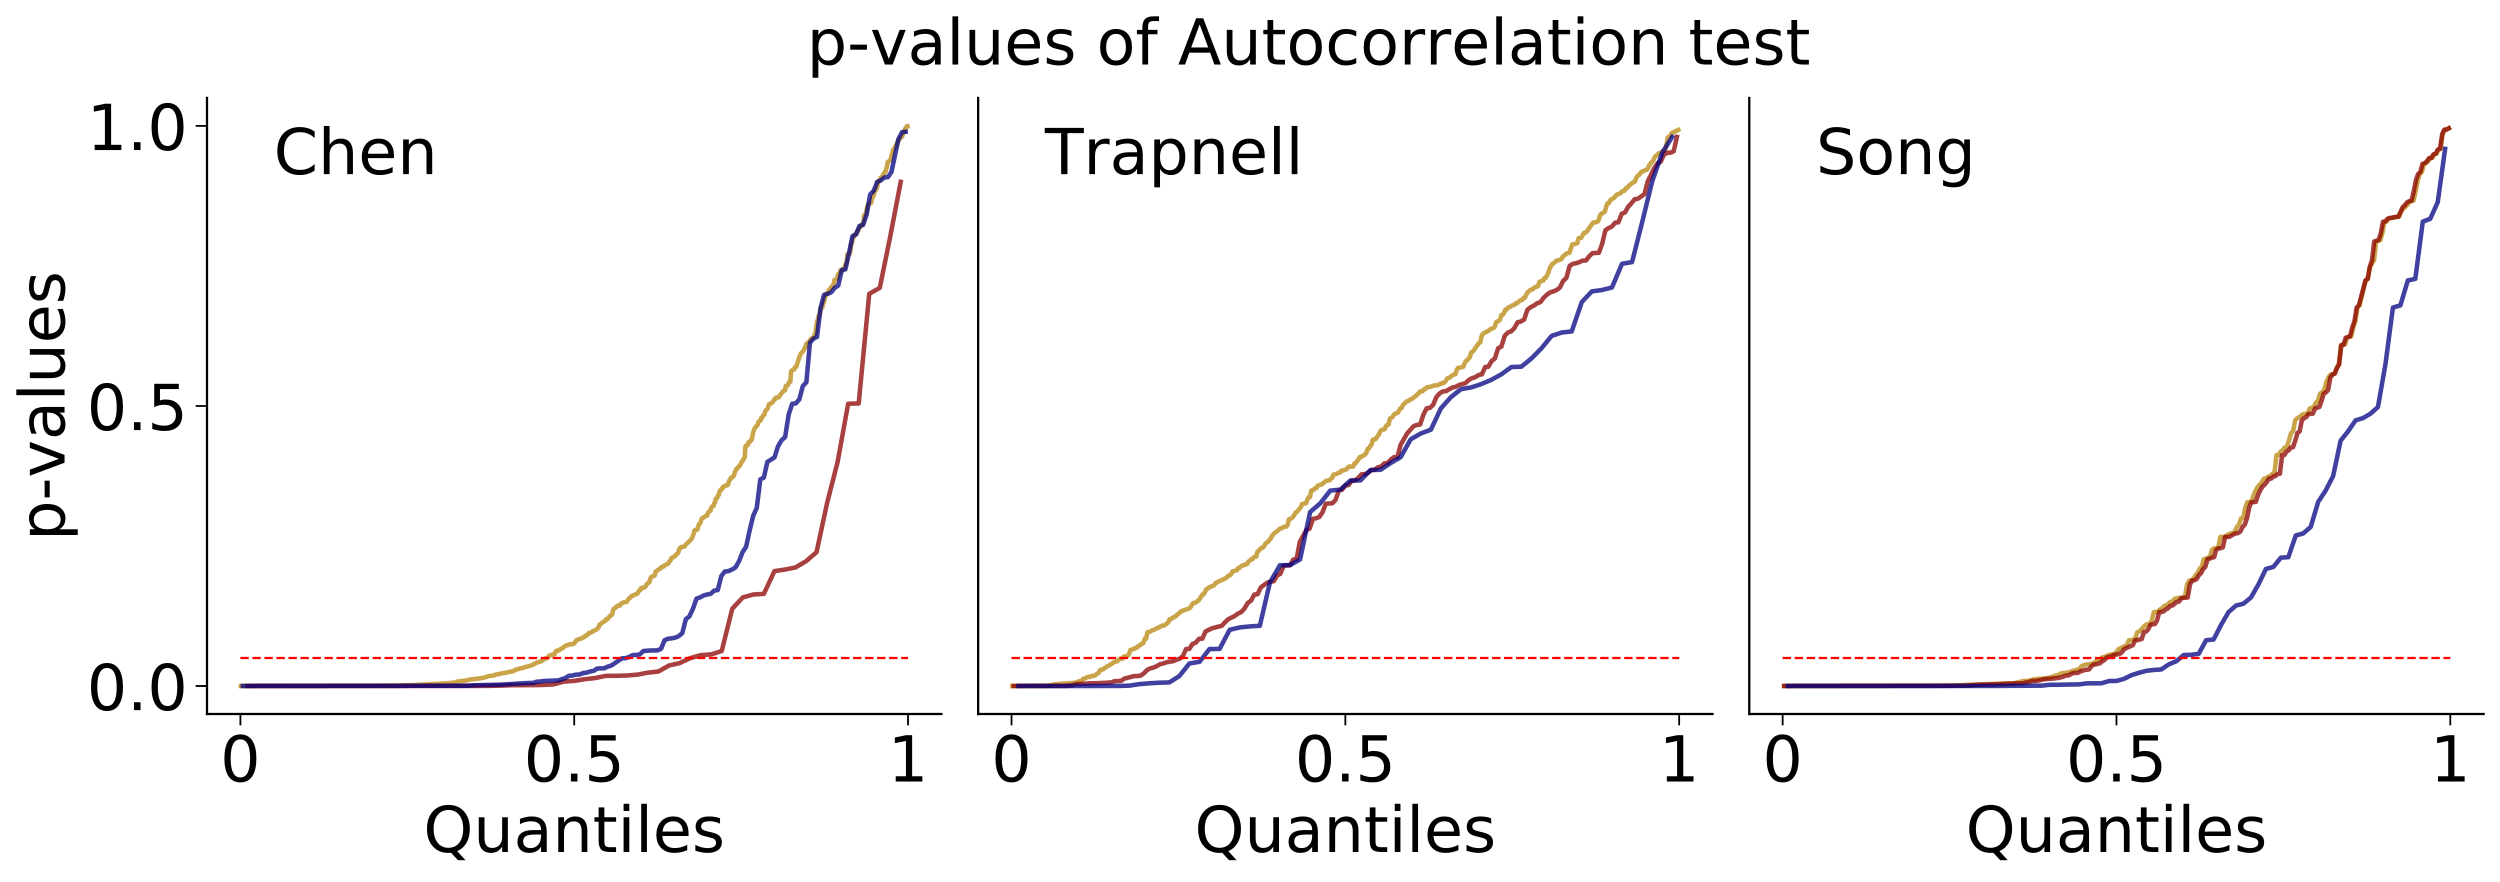 <?xml version="1.0" encoding="utf-8" standalone="no"?>
<!DOCTYPE svg PUBLIC "-//W3C//DTD SVG 1.1//EN"
  "http://www.w3.org/Graphics/SVG/1.1/DTD/svg11.dtd">
<!-- Created with matplotlib (https://matplotlib.org/) -->
<svg height="388.897pt" version="1.1" viewBox="0 0 1102.928 388.897" width="1102.928pt" xmlns="http://www.w3.org/2000/svg" xmlns:xlink="http://www.w3.org/1999/xlink">
 <defs>
  <style type="text/css">
*{stroke-linecap:butt;stroke-linejoin:round;}
  </style>
 </defs>
 <g id="figure_1">
  <g id="patch_1">
   <path d="M 0 388.897 
L 1102.928 388.897 
L 1102.928 0 
L 0 0 
z
" style="fill:none;"/>
  </g>
  <g id="axes_1">
   <g id="patch_2">
    <path d="M 91.328 315 
L 415.327 315 
L 415.327 43.2 
L 91.328 43.2 
z
" style="fill:none;"/>
   </g>
   <g id="matplotlib.axis_1">
    <g id="xtick_1">
     <g id="line2d_1">
      <defs>
       <path d="M 0 0 
L 0 5 
" id="m40d0c2a47d" style="stroke:#000000;stroke-width:0.8;"/>
      </defs>
      <g>
       <use style="stroke:#000000;stroke-width:0.8;" x="106.055" xlink:href="#m40d0c2a47d" y="315"/>
      </g>
     </g>
     <g id="text_1">
      <!-- 0 -->
      <defs>
       <path d="M 31.781 66.406 
Q 24.172 66.406 20.328 58.906 
Q 16.5 51.422 16.5 36.375 
Q 16.5 21.391 20.328 13.891 
Q 24.172 6.391 31.781 6.391 
Q 39.453 6.391 43.281 13.891 
Q 47.125 21.391 47.125 36.375 
Q 47.125 51.422 43.281 58.906 
Q 39.453 66.406 31.781 66.406 
z
M 31.781 74.219 
Q 44.047 74.219 50.516 64.516 
Q 56.984 54.828 56.984 36.375 
Q 56.984 17.969 50.516 8.266 
Q 44.047 -1.422 31.781 -1.422 
Q 19.531 -1.422 13.062 8.266 
Q 6.594 17.969 6.594 36.375 
Q 6.594 54.828 13.062 64.516 
Q 19.531 74.219 31.781 74.219 
z
" id="DejaVuSans-48"/>
      </defs>
      <g transform="translate(97.147 344.776)scale(0.28 -0.28)">
       <use xlink:href="#DejaVuSans-48"/>
      </g>
     </g>
    </g>
    <g id="xtick_2">
     <g id="line2d_2">
      <g>
       <use style="stroke:#000000;stroke-width:0.8;" x="253.327" xlink:href="#m40d0c2a47d" y="315"/>
      </g>
     </g>
     <g id="text_2">
      <!-- 0.5 -->
      <defs>
       <path d="M 10.688 12.406 
L 21 12.406 
L 21 0 
L 10.688 0 
z
" id="DejaVuSans-46"/>
       <path d="M 10.797 72.906 
L 49.516 72.906 
L 49.516 64.594 
L 19.828 64.594 
L 19.828 46.734 
Q 21.969 47.469 24.109 47.828 
Q 26.266 48.188 28.422 48.188 
Q 40.625 48.188 47.75 41.5 
Q 54.891 34.812 54.891 23.391 
Q 54.891 11.625 47.562 5.094 
Q 40.234 -1.422 26.906 -1.422 
Q 22.312 -1.422 17.547 -0.641 
Q 12.797 0.141 7.719 1.703 
L 7.719 11.625 
Q 12.109 9.234 16.797 8.062 
Q 21.484 6.891 26.703 6.891 
Q 35.156 6.891 40.078 11.328 
Q 45.016 15.766 45.016 23.391 
Q 45.016 31 40.078 35.438 
Q 35.156 39.891 26.703 39.891 
Q 22.75 39.891 18.812 39.016 
Q 14.891 38.141 10.797 36.281 
z
" id="DejaVuSans-53"/>
      </defs>
      <g transform="translate(231.063 344.776)scale(0.28 -0.28)">
       <use xlink:href="#DejaVuSans-48"/>
       <use x="63.623" xlink:href="#DejaVuSans-46"/>
       <use x="95.41" xlink:href="#DejaVuSans-53"/>
      </g>
     </g>
    </g>
    <g id="xtick_3">
     <g id="line2d_3">
      <g>
       <use style="stroke:#000000;stroke-width:0.8;" x="400.6" xlink:href="#m40d0c2a47d" y="315"/>
      </g>
     </g>
     <g id="text_3">
      <!-- 1 -->
      <defs>
       <path d="M 12.406 8.297 
L 28.516 8.297 
L 28.516 63.922 
L 10.984 60.406 
L 10.984 69.391 
L 28.422 72.906 
L 38.281 72.906 
L 38.281 8.297 
L 54.391 8.297 
L 54.391 0 
L 12.406 0 
z
" id="DejaVuSans-49"/>
      </defs>
      <g transform="translate(391.693 344.776)scale(0.28 -0.28)">
       <use xlink:href="#DejaVuSans-49"/>
      </g>
     </g>
    </g>
    <g id="text_4">
     <!-- Quantiles -->
     <defs>
      <path d="M 39.406 66.219 
Q 28.656 66.219 22.328 58.203 
Q 16.016 50.203 16.016 36.375 
Q 16.016 22.609 22.328 14.594 
Q 28.656 6.594 39.406 6.594 
Q 50.141 6.594 56.422 14.594 
Q 62.703 22.609 62.703 36.375 
Q 62.703 50.203 56.422 58.203 
Q 50.141 66.219 39.406 66.219 
z
M 53.219 1.312 
L 66.219 -12.891 
L 54.297 -12.891 
L 43.5 -1.219 
Q 41.891 -1.312 41.031 -1.359 
Q 40.188 -1.422 39.406 -1.422 
Q 24.031 -1.422 14.812 8.859 
Q 5.609 19.141 5.609 36.375 
Q 5.609 53.656 14.812 63.938 
Q 24.031 74.219 39.406 74.219 
Q 54.734 74.219 63.906 63.938 
Q 73.094 53.656 73.094 36.375 
Q 73.094 23.688 67.984 14.641 
Q 62.891 5.609 53.219 1.312 
z
" id="DejaVuSans-81"/>
      <path d="M 8.5 21.578 
L 8.5 54.688 
L 17.484 54.688 
L 17.484 21.922 
Q 17.484 14.156 20.5 10.266 
Q 23.531 6.391 29.594 6.391 
Q 36.859 6.391 41.078 11.031 
Q 45.312 15.672 45.312 23.688 
L 45.312 54.688 
L 54.297 54.688 
L 54.297 0 
L 45.312 0 
L 45.312 8.406 
Q 42.047 3.422 37.719 1 
Q 33.406 -1.422 27.688 -1.422 
Q 18.266 -1.422 13.375 4.438 
Q 8.5 10.297 8.5 21.578 
z
M 31.109 56 
z
" id="DejaVuSans-117"/>
      <path d="M 34.281 27.484 
Q 23.391 27.484 19.188 25 
Q 14.984 22.516 14.984 16.5 
Q 14.984 11.719 18.141 8.906 
Q 21.297 6.109 26.703 6.109 
Q 34.188 6.109 38.703 11.406 
Q 43.219 16.703 43.219 25.484 
L 43.219 27.484 
z
M 52.203 31.203 
L 52.203 0 
L 43.219 0 
L 43.219 8.297 
Q 40.141 3.328 35.547 0.953 
Q 30.953 -1.422 24.312 -1.422 
Q 15.922 -1.422 10.953 3.297 
Q 6 8.016 6 15.922 
Q 6 25.141 12.172 29.828 
Q 18.359 34.516 30.609 34.516 
L 43.219 34.516 
L 43.219 35.406 
Q 43.219 41.609 39.141 45 
Q 35.062 48.391 27.688 48.391 
Q 23 48.391 18.547 47.266 
Q 14.109 46.141 10.016 43.891 
L 10.016 52.203 
Q 14.938 54.109 19.578 55.047 
Q 24.219 56 28.609 56 
Q 40.484 56 46.344 49.844 
Q 52.203 43.703 52.203 31.203 
z
" id="DejaVuSans-97"/>
      <path d="M 54.891 33.016 
L 54.891 0 
L 45.906 0 
L 45.906 32.719 
Q 45.906 40.484 42.875 44.328 
Q 39.844 48.188 33.797 48.188 
Q 26.516 48.188 22.312 43.547 
Q 18.109 38.922 18.109 30.906 
L 18.109 0 
L 9.078 0 
L 9.078 54.688 
L 18.109 54.688 
L 18.109 46.188 
Q 21.344 51.125 25.703 53.562 
Q 30.078 56 35.797 56 
Q 45.219 56 50.047 50.172 
Q 54.891 44.344 54.891 33.016 
z
" id="DejaVuSans-110"/>
      <path d="M 18.312 70.219 
L 18.312 54.688 
L 36.812 54.688 
L 36.812 47.703 
L 18.312 47.703 
L 18.312 18.016 
Q 18.312 11.328 20.141 9.422 
Q 21.969 7.516 27.594 7.516 
L 36.812 7.516 
L 36.812 0 
L 27.594 0 
Q 17.188 0 13.234 3.875 
Q 9.281 7.766 9.281 18.016 
L 9.281 47.703 
L 2.688 47.703 
L 2.688 54.688 
L 9.281 54.688 
L 9.281 70.219 
z
" id="DejaVuSans-116"/>
      <path d="M 9.422 54.688 
L 18.406 54.688 
L 18.406 0 
L 9.422 0 
z
M 9.422 75.984 
L 18.406 75.984 
L 18.406 64.594 
L 9.422 64.594 
z
" id="DejaVuSans-105"/>
      <path d="M 9.422 75.984 
L 18.406 75.984 
L 18.406 0 
L 9.422 0 
z
" id="DejaVuSans-108"/>
      <path d="M 56.203 29.594 
L 56.203 25.203 
L 14.891 25.203 
Q 15.484 15.922 20.484 11.062 
Q 25.484 6.203 34.422 6.203 
Q 39.594 6.203 44.453 7.469 
Q 49.312 8.734 54.109 11.281 
L 54.109 2.781 
Q 49.266 0.734 44.188 -0.344 
Q 39.109 -1.422 33.891 -1.422 
Q 20.797 -1.422 13.156 6.188 
Q 5.516 13.812 5.516 26.812 
Q 5.516 40.234 12.766 48.109 
Q 20.016 56 32.328 56 
Q 43.359 56 49.781 48.891 
Q 56.203 41.797 56.203 29.594 
z
M 47.219 32.234 
Q 47.125 39.594 43.094 43.984 
Q 39.062 48.391 32.422 48.391 
Q 24.906 48.391 20.391 44.141 
Q 15.875 39.891 15.188 32.172 
z
" id="DejaVuSans-101"/>
      <path d="M 44.281 53.078 
L 44.281 44.578 
Q 40.484 46.531 36.375 47.5 
Q 32.281 48.484 27.875 48.484 
Q 21.188 48.484 17.844 46.438 
Q 14.5 44.391 14.5 40.281 
Q 14.5 37.156 16.891 35.375 
Q 19.281 33.594 26.516 31.984 
L 29.594 31.297 
Q 39.156 29.25 43.188 25.516 
Q 47.219 21.781 47.219 15.094 
Q 47.219 7.469 41.188 3.016 
Q 35.156 -1.422 24.609 -1.422 
Q 20.219 -1.422 15.453 -0.562 
Q 10.688 0.297 5.422 2 
L 5.422 11.281 
Q 10.406 8.688 15.234 7.391 
Q 20.062 6.109 24.812 6.109 
Q 31.156 6.109 34.562 8.281 
Q 37.984 10.453 37.984 14.406 
Q 37.984 18.062 35.516 20.016 
Q 33.062 21.969 24.703 23.781 
L 21.578 24.516 
Q 13.234 26.266 9.516 29.906 
Q 5.812 33.547 5.812 39.891 
Q 5.812 47.609 11.281 51.797 
Q 16.75 56 26.812 56 
Q 31.781 56 36.172 55.266 
Q 40.578 54.547 44.281 53.078 
z
" id="DejaVuSans-115"/>
     </defs>
     <g transform="translate(186.808 375.874)scale(0.28 -0.28)">
      <use xlink:href="#DejaVuSans-81"/>
      <use x="78.711" xlink:href="#DejaVuSans-117"/>
      <use x="142.09" xlink:href="#DejaVuSans-97"/>
      <use x="203.369" xlink:href="#DejaVuSans-110"/>
      <use x="266.748" xlink:href="#DejaVuSans-116"/>
      <use x="305.957" xlink:href="#DejaVuSans-105"/>
      <use x="333.74" xlink:href="#DejaVuSans-108"/>
      <use x="361.523" xlink:href="#DejaVuSans-101"/>
      <use x="423.047" xlink:href="#DejaVuSans-115"/>
     </g>
    </g>
   </g>
   <g id="matplotlib.axis_2">
    <g id="ytick_1">
     <g id="line2d_4">
      <defs>
       <path d="M 0 0 
L -5 0 
" id="m00c18e1808" style="stroke:#000000;stroke-width:0.8;"/>
      </defs>
      <g>
       <use style="stroke:#000000;stroke-width:0.8;" x="91.328" xlink:href="#m00c18e1808" y="302.645"/>
      </g>
     </g>
     <g id="text_5">
      <!-- 0.0 -->
      <g transform="translate(38.299 313.283)scale(0.28 -0.28)">
       <use xlink:href="#DejaVuSans-48"/>
       <use x="63.623" xlink:href="#DejaVuSans-46"/>
       <use x="95.41" xlink:href="#DejaVuSans-48"/>
      </g>
     </g>
    </g>
    <g id="ytick_2">
     <g id="line2d_5">
      <g>
       <use style="stroke:#000000;stroke-width:0.8;" x="91.328" xlink:href="#m00c18e1808" y="179.1"/>
      </g>
     </g>
     <g id="text_6">
      <!-- 0.5 -->
      <g transform="translate(38.299 189.738)scale(0.28 -0.28)">
       <use xlink:href="#DejaVuSans-48"/>
       <use x="63.623" xlink:href="#DejaVuSans-46"/>
       <use x="95.41" xlink:href="#DejaVuSans-53"/>
      </g>
     </g>
    </g>
    <g id="ytick_3">
     <g id="line2d_6">
      <g>
       <use style="stroke:#000000;stroke-width:0.8;" x="91.328" xlink:href="#m00c18e1808" y="55.555"/>
      </g>
     </g>
     <g id="text_7">
      <!-- 1.0 -->
      <g transform="translate(38.299 66.192)scale(0.28 -0.28)">
       <use xlink:href="#DejaVuSans-49"/>
       <use x="63.623" xlink:href="#DejaVuSans-46"/>
       <use x="95.41" xlink:href="#DejaVuSans-48"/>
      </g>
     </g>
    </g>
    <g id="text_8">
     <!-- p-values -->
     <defs>
      <path d="M 18.109 8.203 
L 18.109 -20.797 
L 9.078 -20.797 
L 9.078 54.688 
L 18.109 54.688 
L 18.109 46.391 
Q 20.953 51.266 25.266 53.625 
Q 29.594 56 35.594 56 
Q 45.562 56 51.781 48.094 
Q 58.016 40.188 58.016 27.297 
Q 58.016 14.406 51.781 6.484 
Q 45.562 -1.422 35.594 -1.422 
Q 29.594 -1.422 25.266 0.953 
Q 20.953 3.328 18.109 8.203 
z
M 48.688 27.297 
Q 48.688 37.203 44.609 42.844 
Q 40.531 48.484 33.406 48.484 
Q 26.266 48.484 22.188 42.844 
Q 18.109 37.203 18.109 27.297 
Q 18.109 17.391 22.188 11.75 
Q 26.266 6.109 33.406 6.109 
Q 40.531 6.109 44.609 11.75 
Q 48.688 17.391 48.688 27.297 
z
" id="DejaVuSans-112"/>
      <path d="M 4.891 31.391 
L 31.203 31.391 
L 31.203 23.391 
L 4.891 23.391 
z
" id="DejaVuSans-45"/>
      <path d="M 2.984 54.688 
L 12.5 54.688 
L 29.594 8.797 
L 46.688 54.688 
L 56.203 54.688 
L 35.688 0 
L 23.484 0 
z
" id="DejaVuSans-118"/>
     </defs>
     <g transform="translate(28.476 238.569)rotate(-90)scale(0.28 -0.28)">
      <use xlink:href="#DejaVuSans-112"/>
      <use x="63.477" xlink:href="#DejaVuSans-45"/>
      <use x="99.529" xlink:href="#DejaVuSans-118"/>
      <use x="158.709" xlink:href="#DejaVuSans-97"/>
      <use x="219.988" xlink:href="#DejaVuSans-108"/>
      <use x="247.771" xlink:href="#DejaVuSans-117"/>
      <use x="311.15" xlink:href="#DejaVuSans-101"/>
      <use x="372.674" xlink:href="#DejaVuSans-115"/>
     </g>
    </g>
   </g>
   <g id="line2d_7">
    <path clip-path="url(#p0be07ba133)" d="M 106.287 302.633 
L 168.056 302.534 
L 172.756 302.473 
L 176.784 302.386 
L 177.456 302.324 
L 182.491 302.238 
L 184.506 302.102 
L 187.191 302.003 
L 193.906 301.657 
L 196.591 301.447 
L 197.934 301.361 
L 200.62 301.126 
L 201.627 300.706 
L 205.992 300.162 
L 206.327 300.014 
L 206.663 299.989 
L 206.999 299.829 
L 209.684 299.545 
L 211.027 299.359 
L 212.37 299.199 
L 214.72 298.643 
L 215.056 298.371 
L 218.077 297.951 
L 218.413 297.679 
L 220.763 297.259 
L 221.099 297.086 
L 223.449 296.753 
L 224.792 296.382 
L 225.799 296.234 
L 226.47 296.086 
L 226.806 295.925 
L 227.142 295.591 
L 228.149 295.295 
L 228.82 295.134 
L 229.156 294.924 
L 230.163 294.813 
L 230.835 294.702 
L 231.17 294.442 
L 234.863 293.454 
L 235.199 293.121 
L 235.535 293.046 
L 236.206 292.565 
L 236.542 292.54 
L 236.877 292.293 
L 238.556 291.811 
L 238.892 291.576 
L 239.227 291.502 
L 239.899 290.773 
L 240.57 290.637 
L 240.906 290.403 
L 241.577 290.242 
L 242.249 289.303 
L 242.585 289.254 
L 242.92 289.019 
L 243.927 288.809 
L 244.599 288.71 
L 245.27 287.215 
L 245.942 286.968 
L 246.613 286.944 
L 247.285 286.338 
L 248.292 285.931 
L 248.627 285.436 
L 249.299 285.103 
L 249.635 284.819 
L 250.642 284.559 
L 250.977 284.325 
L 252.32 284.164 
L 252.992 284.09 
L 253.327 283.855 
L 254.335 282.422 
L 254.67 282.422 
L 255.006 282.101 
L 256.013 281.78 
L 256.349 281.78 
L 256.685 281.619 
L 257.02 281.298 
L 257.356 281.248 
L 257.692 281.075 
L 258.028 280.643 
L 258.363 280.631 
L 259.035 279.976 
L 259.37 279.964 
L 259.706 279.284 
L 260.042 279.272 
L 261.049 278.914 
L 261.385 278.469 
L 261.72 278.432 
L 262.728 277.938 
L 263.063 277.789 
L 264.07 276.826 
L 264.406 275.776 
L 264.742 275.405 
L 265.078 275.257 
L 265.749 274.602 
L 267.092 273.873 
L 267.428 273.144 
L 268.099 273.107 
L 268.77 272.094 
L 269.106 271.934 
L 269.442 271.489 
L 269.778 271.39 
L 270.113 270.945 
L 270.449 269.352 
L 270.785 268.561 
L 271.792 268.03 
L 272.128 267.35 
L 272.799 267.239 
L 273.47 267.153 
L 273.806 266.424 
L 275.149 265.769 
L 276.156 265.547 
L 276.492 265.522 
L 276.828 265.04 
L 277.163 264.324 
L 278.17 263.558 
L 278.506 263.051 
L 278.842 263.002 
L 279.178 262.705 
L 280.52 262.211 
L 280.856 261.989 
L 281.192 261.939 
L 281.863 260.667 
L 282.199 260.556 
L 282.535 260.321 
L 282.871 259.394 
L 284.213 259.209 
L 284.885 258.653 
L 285.221 257.776 
L 285.892 257.356 
L 286.228 256.8 
L 286.563 256.701 
L 286.899 255.404 
L 287.235 254.576 
L 287.906 254.206 
L 288.578 254.008 
L 288.913 253.786 
L 289.249 252.13 
L 289.921 251.747 
L 290.592 251.265 
L 291.263 250.907 
L 291.599 250.339 
L 291.935 250.314 
L 292.271 249.968 
L 292.942 249.857 
L 293.278 249.338 
L 293.949 248.992 
L 294.621 248.832 
L 294.956 248.424 
L 295.292 247.596 
L 295.628 247.522 
L 296.299 246.126 
L 296.971 245.854 
L 297.978 245.163 
L 298.313 244.545 
L 298.649 244.52 
L 299.321 243.594 
L 299.656 242.148 
L 299.992 242.012 
L 300.328 241.444 
L 300.663 241.259 
L 301.671 241.209 
L 302.006 241.086 
L 302.678 240.11 
L 304.692 238.232 
L 305.028 237.676 
L 305.363 237.392 
L 305.699 236.157 
L 306.035 235.564 
L 306.371 233.995 
L 306.706 233.945 
L 307.042 233.723 
L 307.713 233.587 
L 308.049 232.166 
L 308.385 231.252 
L 308.721 231.017 
L 309.056 230.634 
L 309.392 229.238 
L 309.728 228.658 
L 310.064 228.534 
L 310.399 228.201 
L 310.735 228.176 
L 311.406 227.534 
L 311.742 227.521 
L 312.078 227.348 
L 312.414 226.063 
L 312.749 225.853 
L 313.085 225.384 
L 313.421 225.384 
L 313.756 224.074 
L 314.092 223.506 
L 314.764 223.247 
L 315.099 221.937 
L 315.435 221.69 
L 315.771 219.998 
L 316.106 219.973 
L 316.442 219.602 
L 316.778 218.503 
L 317.114 218.392 
L 317.449 216.823 
L 317.785 216.23 
L 318.121 216.156 
L 318.456 215.439 
L 318.792 215.414 
L 319.128 214.723 
L 320.135 214.204 
L 320.806 214.13 
L 321.142 213.87 
L 321.814 211.832 
L 322.149 211.498 
L 322.485 210.683 
L 323.156 210.572 
L 323.492 210.04 
L 323.828 209.83 
L 324.164 208.212 
L 324.499 207.804 
L 324.835 206.853 
L 325.171 206.841 
L 325.506 206.272 
L 326.514 205.334 
L 327.185 203.765 
L 327.521 203.468 
L 328.192 202.344 
L 328.528 201.813 
L 328.864 196.896 
L 329.199 196.538 
L 329.871 196.402 
L 330.206 195.129 
L 330.878 194.882 
L 331.214 194.215 
L 331.549 194.19 
L 331.885 192.831 
L 332.221 190.929 
L 332.892 189.063 
L 333.564 188.087 
L 333.899 187.939 
L 334.235 187.371 
L 334.571 186.197 
L 334.906 185.987 
L 335.242 185.53 
L 335.578 185.481 
L 335.914 184.282 
L 336.249 184.258 
L 336.921 182.985 
L 337.256 182.911 
L 337.592 181.379 
L 338.264 180.663 
L 338.599 180.317 
L 339.271 178.328 
L 339.942 177.982 
L 340.278 177.97 
L 340.614 177.784 
L 341.621 176.203 
L 341.957 176.166 
L 342.292 175.412 
L 343.299 175.326 
L 343.635 175.227 
L 343.971 174.77 
L 344.307 174.016 
L 345.649 172.472 
L 346.321 172.225 
L 346.657 170.298 
L 347.328 170.051 
L 347.664 169.865 
L 347.999 168.642 
L 348.335 168.63 
L 348.671 168.432 
L 349.007 163.812 
L 349.342 163.59 
L 349.678 163.219 
L 350.349 162.997 
L 350.685 162.132 
L 351.357 161.724 
L 351.692 160.365 
L 352.028 159.525 
L 352.699 157.351 
L 353.035 156.746 
L 353.371 155.893 
L 354.378 154.88 
L 355.049 153.447 
L 355.385 153.027 
L 355.721 151.656 
L 356.057 151.508 
L 357.064 150.63 
L 357.735 149.457 
L 358.071 149.383 
L 359.078 148.654 
L 359.414 147.455 
L 359.749 147.32 
L 360.421 141.946 
L 360.757 141.254 
L 361.092 139.487 
L 361.428 139.154 
L 361.764 138.215 
L 362.099 135.855 
L 362.435 135.67 
L 362.771 135.62 
L 363.107 133.495 
L 363.442 133.471 
L 364.114 130.741 
L 364.449 130.049 
L 364.785 129.629 
L 365.121 128.962 
L 365.457 128.9 
L 365.792 127.788 
L 366.128 127.788 
L 366.464 126.985 
L 366.8 126.565 
L 367.135 126.553 
L 367.807 125.354 
L 368.142 123.489 
L 369.15 123.106 
L 369.485 122.167 
L 369.821 120.882 
L 370.157 120.783 
L 370.492 120.474 
L 370.828 119.202 
L 371.164 119.14 
L 371.5 118.831 
L 372.171 118.745 
L 372.507 118.634 
L 372.842 116.991 
L 373.514 115.78 
L 373.85 112.197 
L 374.857 111.876 
L 375.192 110.554 
L 375.528 107.49 
L 375.864 107.318 
L 376.2 105.39 
L 376.871 104.204 
L 377.207 103.401 
L 377.542 103.401 
L 377.878 103.105 
L 378.214 102.005 
L 378.55 101.82 
L 379.221 100.251 
L 379.557 100.202 
L 380.228 99.189 
L 380.564 98.966 
L 380.9 98.015 
L 381.235 94.939 
L 381.907 94.63 
L 382.578 91.282 
L 382.914 90.417 
L 383.25 89.936 
L 383.585 89.898 
L 384.257 89.565 
L 384.928 86.859 
L 385.264 86.699 
L 385.6 85.785 
L 385.935 84.154 
L 386.271 83.87 
L 386.607 83.437 
L 386.942 82.733 
L 387.278 80.312 
L 387.614 80.213 
L 388.621 78.298 
L 389.292 78.026 
L 389.628 76.964 
L 389.964 76.742 
L 390.3 75.889 
L 390.635 75.803 
L 391.307 73.357 
L 391.642 71.466 
L 391.978 71.355 
L 392.985 70.342 
L 393.321 68.674 
L 393.657 67.785 
L 393.992 66.105 
L 394.328 65.919 
L 395.671 63.325 
L 396.343 61.917 
L 398.021 60.187 
L 398.357 59.001 
L 398.693 58.285 
L 399.028 58.149 
L 399.364 56.741 
L 399.7 56.506 
L 400.035 55.715 
L 400.368 55.678 
L 400.368 55.678 
" style="fill:none;stroke:#b8860b;stroke-linecap:square;stroke-opacity:0.75;stroke-width:2;"/>
   </g>
   <g id="line2d_8">
    <path clip-path="url(#p0be07ba133)" d="M 109.278 302.633 
L 113.876 302.633 
L 118.524 302.633 
L 123.172 302.633 
L 127.821 302.633 
L 132.469 302.633 
L 137.118 302.633 
L 141.766 302.633 
L 146.414 302.633 
L 151.063 302.633 
L 155.711 302.633 
L 160.36 302.633 
L 165.008 302.633 
L 169.656 302.633 
L 174.305 302.633 
L 178.953 302.633 
L 183.602 302.621 
L 188.25 302.621 
L 192.898 302.621 
L 197.547 302.621 
L 202.195 302.621 
L 206.844 302.608 
L 211.492 302.608 
L 216.14 302.571 
L 220.789 302.497 
L 225.437 302.3 
L 230.086 302.287 
L 234.734 302.262 
L 239.382 302.188 
L 244.031 301.941 
L 248.679 300.706 
L 253.327 300.409 
L 257.976 299.643 
L 262.624 299.125 
L 267.273 298.161 
L 271.921 298.149 
L 276.569 298.013 
L 281.218 297.63 
L 285.866 296.753 
L 290.515 296.234 
L 295.163 293.59 
L 299.811 292.54 
L 304.46 290.378 
L 309.108 289.019 
L 313.757 288.71 
L 318.405 287.215 
L 323.053 268.561 
L 327.702 263.558 
L 332.35 262.273 
L 336.999 261.989 
L 341.647 251.97 
L 346.295 251.265 
L 350.944 250.339 
L 355.592 247.596 
L 360.241 243.594 
L 364.889 221.937 
L 369.537 203.765 
L 374.186 178.118 
L 378.834 177.982 
L 383.483 129.629 
L 388.131 126.985 
L 392.779 104.204 
L 397.377 80.213 
" style="fill:none;stroke:#8b0000;stroke-linecap:square;stroke-opacity:0.75;stroke-width:2;"/>
   </g>
   <g id="line2d_9">
    <path clip-path="url(#p0be07ba133)" d="M 107.139 302.633 
L 202.507 302.547 
L 207.198 302.497 
L 208.762 302.324 
L 219.708 302.077 
L 222.835 301.941 
L 229.09 301.534 
L 232.218 301.361 
L 235.345 301.249 
L 236.909 300.706 
L 238.472 300.669 
L 240.036 300.409 
L 246.291 300.162 
L 249.418 299.125 
L 250.982 298.149 
L 252.546 298.013 
L 254.109 297.63 
L 255.673 297.58 
L 257.237 296.938 
L 258.8 296.753 
L 260.364 296.234 
L 261.928 295.925 
L 263.492 294.924 
L 266.619 294.813 
L 268.183 294.072 
L 269.746 293.59 
L 274.437 290.403 
L 276.001 290.378 
L 277.565 289.834 
L 279.128 289.019 
L 280.692 288.982 
L 282.256 288.71 
L 283.82 287.215 
L 286.947 286.968 
L 290.074 286.944 
L 291.638 286.215 
L 293.202 282.422 
L 294.765 281.78 
L 296.329 281.619 
L 297.893 281.298 
L 299.457 280.631 
L 301.02 279.284 
L 302.584 273.144 
L 304.148 271.934 
L 305.711 268.561 
L 307.275 264.089 
L 308.839 263.558 
L 310.402 262.705 
L 311.966 262.273 
L 313.53 261.989 
L 315.093 260.556 
L 316.657 260.321 
L 318.221 254.132 
L 319.785 252.13 
L 321.348 251.97 
L 322.912 251.265 
L 324.476 250.339 
L 326.039 247.596 
L 327.603 243.594 
L 329.167 241.209 
L 330.73 233.995 
L 332.294 227.534 
L 333.858 224.074 
L 335.421 211.498 
L 336.985 210.683 
L 338.549 203.765 
L 341.676 201.813 
L 343.24 196.896 
L 344.804 194.215 
L 346.367 192.831 
L 347.931 182.911 
L 349.495 178.118 
L 351.058 177.982 
L 352.622 176.203 
L 354.186 170.298 
L 355.75 168.63 
L 357.313 151.236 
L 358.877 149.383 
L 360.441 148.654 
L 362.004 135.855 
L 363.568 130.049 
L 365.132 129.629 
L 366.695 128.962 
L 368.259 126.985 
L 369.823 125.947 
L 371.386 119.14 
L 372.95 118.819 
L 374.514 111.876 
L 376.078 104.204 
L 377.641 103.401 
L 379.205 99.658 
L 380.769 99.189 
L 382.332 94.63 
L 383.896 85.785 
L 385.46 84.154 
L 387.023 80.213 
L 388.587 79.571 
L 390.151 78.298 
L 391.715 78.138 
L 393.278 75.889 
L 396.406 61.213 
L 397.969 58.285 
L 399.516 58.149 
L 399.516 58.149 
" style="fill:none;stroke:#000080;stroke-linecap:square;stroke-opacity:0.75;stroke-width:2;"/>
   </g>
   <g id="line2d_10">
    <path clip-path="url(#p0be07ba133)" d="M 106.055 290.291 
L 400.6 290.291 
" style="fill:none;stroke:#ff0000;stroke-dasharray:3.7,1.6;stroke-dashoffset:0;"/>
   </g>
   <g id="patch_3">
    <path d="M 91.328 315 
L 91.328 43.2 
" style="fill:none;stroke:#000000;stroke-linecap:square;stroke-linejoin:miter;"/>
   </g>
   <g id="patch_4">
    <path d="M 91.328 315 
L 415.327 315 
" style="fill:none;stroke:#000000;stroke-linecap:square;stroke-linejoin:miter;"/>
   </g>
   <g id="text_9">
    <!-- Chen -->
    <defs>
     <path d="M 64.406 67.281 
L 64.406 56.891 
Q 59.422 61.531 53.781 63.812 
Q 48.141 66.109 41.797 66.109 
Q 29.297 66.109 22.656 58.469 
Q 16.016 50.828 16.016 36.375 
Q 16.016 21.969 22.656 14.328 
Q 29.297 6.688 41.797 6.688 
Q 48.141 6.688 53.781 8.984 
Q 59.422 11.281 64.406 15.922 
L 64.406 5.609 
Q 59.234 2.094 53.438 0.328 
Q 47.656 -1.422 41.219 -1.422 
Q 24.656 -1.422 15.125 8.703 
Q 5.609 18.844 5.609 36.375 
Q 5.609 53.953 15.125 64.078 
Q 24.656 74.219 41.219 74.219 
Q 47.75 74.219 53.531 72.484 
Q 59.328 70.75 64.406 67.281 
z
" id="DejaVuSans-67"/>
     <path d="M 54.891 33.016 
L 54.891 0 
L 45.906 0 
L 45.906 32.719 
Q 45.906 40.484 42.875 44.328 
Q 39.844 48.188 33.797 48.188 
Q 26.516 48.188 22.312 43.547 
Q 18.109 38.922 18.109 30.906 
L 18.109 0 
L 9.078 0 
L 9.078 75.984 
L 18.109 75.984 
L 18.109 46.188 
Q 21.344 51.125 25.703 53.562 
Q 30.078 56 35.797 56 
Q 45.219 56 50.047 50.172 
Q 54.891 44.344 54.891 33.016 
z
" id="DejaVuSans-104"/>
    </defs>
    <g transform="translate(120.782 76.83)scale(0.28 -0.28)">
     <use xlink:href="#DejaVuSans-67"/>
     <use x="69.824" xlink:href="#DejaVuSans-104"/>
     <use x="133.203" xlink:href="#DejaVuSans-101"/>
     <use x="194.727" xlink:href="#DejaVuSans-110"/>
    </g>
   </g>
  </g>
  <g id="axes_2">
   <g id="patch_5">
    <path d="M 431.527 315 
L 755.528 315 
L 755.528 43.2 
L 431.527 43.2 
z
" style="fill:none;"/>
   </g>
   <g id="matplotlib.axis_3">
    <g id="xtick_4">
     <g id="line2d_11">
      <g>
       <use style="stroke:#000000;stroke-width:0.8;" x="446.255" xlink:href="#m40d0c2a47d" y="315"/>
      </g>
     </g>
     <g id="text_10">
      <!-- 0 -->
      <g transform="translate(437.347 344.776)scale(0.28 -0.28)">
       <use xlink:href="#DejaVuSans-48"/>
      </g>
     </g>
    </g>
    <g id="xtick_5">
     <g id="line2d_12">
      <g>
       <use style="stroke:#000000;stroke-width:0.8;" x="593.528" xlink:href="#m40d0c2a47d" y="315"/>
      </g>
     </g>
     <g id="text_11">
      <!-- 0.5 -->
      <g transform="translate(571.263 344.776)scale(0.28 -0.28)">
       <use xlink:href="#DejaVuSans-48"/>
       <use x="63.623" xlink:href="#DejaVuSans-46"/>
       <use x="95.41" xlink:href="#DejaVuSans-53"/>
      </g>
     </g>
    </g>
    <g id="xtick_6">
     <g id="line2d_13">
      <g>
       <use style="stroke:#000000;stroke-width:0.8;" x="740.8" xlink:href="#m40d0c2a47d" y="315"/>
      </g>
     </g>
     <g id="text_12">
      <!-- 1 -->
      <g transform="translate(731.893 344.776)scale(0.28 -0.28)">
       <use xlink:href="#DejaVuSans-49"/>
      </g>
     </g>
    </g>
    <g id="text_13">
     <!-- Quantiles -->
     <g transform="translate(527.008 375.874)scale(0.28 -0.28)">
      <use xlink:href="#DejaVuSans-81"/>
      <use x="78.711" xlink:href="#DejaVuSans-117"/>
      <use x="142.09" xlink:href="#DejaVuSans-97"/>
      <use x="203.369" xlink:href="#DejaVuSans-110"/>
      <use x="266.748" xlink:href="#DejaVuSans-116"/>
      <use x="305.957" xlink:href="#DejaVuSans-105"/>
      <use x="333.74" xlink:href="#DejaVuSans-108"/>
      <use x="361.523" xlink:href="#DejaVuSans-101"/>
      <use x="423.047" xlink:href="#DejaVuSans-115"/>
     </g>
    </g>
   </g>
   <g id="matplotlib.axis_4">
    <g id="ytick_4"/>
    <g id="ytick_5"/>
    <g id="ytick_6"/>
   </g>
   <g id="line2d_14">
    <path clip-path="url(#pe91d1f1d67)" d="M 446.656 302.633 
L 461.684 302.584 
L 463.997 302.337 
L 464.575 301.954 
L 468.623 301.608 
L 472.093 301.398 
L 474.984 301.064 
L 475.562 300.718 
L 476.141 300.508 
L 477.297 300.385 
L 477.875 299.458 
L 478.454 299.384 
L 479.61 298.791 
L 480.189 298.667 
L 480.767 298.667 
L 481.345 298.26 
L 482.502 298.161 
L 483.08 298.062 
L 483.658 297.506 
L 484.815 296.679 
L 485.393 295.591 
L 486.549 295.32 
L 488.284 294.035 
L 488.862 293.862 
L 491.754 291.972 
L 492.332 291.91 
L 492.91 291.712 
L 493.489 291.057 
L 494.067 290.613 
L 495.223 290.551 
L 495.802 289.637 
L 497.536 289.353 
L 498.115 288.488 
L 498.693 286.758 
L 499.271 286.659 
L 499.849 286.326 
L 500.428 286.289 
L 501.006 285.758 
L 501.584 285.721 
L 502.162 285.004 
L 502.741 284.794 
L 503.319 284.213 
L 503.897 284.09 
L 504.475 283.497 
L 505.054 281.804 
L 505.632 281.767 
L 506.21 278.889 
L 506.788 278.889 
L 508.523 278.012 
L 509.102 277.863 
L 510.258 277.159 
L 511.415 276.801 
L 511.993 276.356 
L 512.571 276.072 
L 513.728 275.887 
L 515.462 274.503 
L 516.041 273.144 
L 516.619 273.144 
L 517.197 272.576 
L 517.775 272.403 
L 518.354 271.995 
L 518.932 271.748 
L 519.51 270.945 
L 520.088 270.661 
L 520.667 270.019 
L 521.245 269.611 
L 524.715 268.413 
L 525.293 267.82 
L 525.871 266.77 
L 526.449 266.004 
L 527.028 265.979 
L 527.606 265.757 
L 528.184 265.225 
L 528.762 264.978 
L 530.497 262.285 
L 531.075 262.149 
L 532.232 259.95 
L 532.81 259.716 
L 533.388 259.135 
L 533.967 258.987 
L 534.545 258.579 
L 535.123 258.468 
L 535.701 258.134 
L 536.28 257.171 
L 536.858 257.022 
L 537.436 256.615 
L 539.171 255.861 
L 540.328 255.243 
L 540.906 255.009 
L 542.062 253.885 
L 542.641 253.823 
L 543.219 253.143 
L 543.797 252.031 
L 545.532 251.636 
L 546.11 250.71 
L 546.688 250.685 
L 547.267 249.981 
L 548.423 249.375 
L 549.001 249.326 
L 549.58 248.931 
L 550.158 248.894 
L 550.736 247.757 
L 551.315 247.436 
L 551.893 246.806 
L 552.471 246.719 
L 553.049 245.904 
L 554.206 245.546 
L 554.784 243.334 
L 555.362 243.001 
L 555.941 242.173 
L 556.519 241.741 
L 557.097 241.642 
L 557.675 240.999 
L 558.254 239.85 
L 559.41 238.986 
L 559.988 238.183 
L 560.567 237.726 
L 561.145 236.342 
L 561.723 235.835 
L 562.301 235.107 
L 562.88 234.81 
L 563.458 234.254 
L 564.036 233.871 
L 564.614 233.204 
L 565.193 233.204 
L 566.349 232.463 
L 567.506 232.339 
L 568.084 231.512 
L 568.662 229.09 
L 569.241 228.93 
L 569.819 228.633 
L 570.397 228.077 
L 570.975 227.212 
L 571.554 226.138 
L 572.132 225.891 
L 573.867 223.827 
L 574.445 222.333 
L 576.18 222.036 
L 576.758 220.529 
L 577.336 219.38 
L 577.914 219.269 
L 578.493 216.452 
L 579.649 216.007 
L 580.228 215.34 
L 580.806 215.328 
L 581.384 214.179 
L 583.119 213.71 
L 584.275 212.734 
L 584.854 212.215 
L 586.01 211.955 
L 586.588 211.931 
L 587.167 211.128 
L 587.745 210.831 
L 588.323 209.349 
L 589.48 209.2 
L 590.058 208.768 
L 591.214 208.496 
L 591.793 207.607 
L 592.371 207.582 
L 594.106 207.001 
L 594.684 206.149 
L 595.262 205.828 
L 596.997 205.803 
L 597.575 204.407 
L 598.154 204.283 
L 598.732 203.32 
L 599.31 202.715 
L 599.888 201.677 
L 600.467 201.664 
L 601.045 201.109 
L 601.623 200.96 
L 602.201 200.491 
L 602.78 199.861 
L 603.358 198.045 
L 603.936 197.847 
L 604.514 196.735 
L 605.093 196.204 
L 605.671 193.943 
L 606.827 193.783 
L 607.406 192.868 
L 607.984 192.275 
L 609.141 189.978 
L 609.719 189.57 
L 610.297 189.521 
L 610.875 189.348 
L 611.454 188.013 
L 612.032 187.47 
L 612.61 187.272 
L 613.188 184.678 
L 614.345 184.011 
L 614.923 182.973 
L 615.501 182.565 
L 616.658 182.071 
L 617.814 180.144 
L 618.393 179.946 
L 618.971 178.624 
L 620.706 177.018 
L 621.284 176.92 
L 621.862 176.425 
L 623.019 175.907 
L 624.754 174.597 
L 625.332 173.868 
L 625.91 173.547 
L 626.488 172.694 
L 627.645 172.546 
L 628.223 171.768 
L 628.801 171.669 
L 629.38 170.928 
L 631.114 170.644 
L 632.271 170.162 
L 634.006 169.977 
L 634.584 169.828 
L 635.162 169.458 
L 635.74 169.334 
L 636.319 168.939 
L 636.897 168.939 
L 637.475 168.531 
L 638.632 166.826 
L 639.21 166.728 
L 639.788 166.394 
L 640.367 165.801 
L 641.523 165.146 
L 642.101 165.097 
L 642.68 163.12 
L 643.258 162.305 
L 643.836 162.255 
L 645.571 161.761 
L 646.149 160.303 
L 646.727 159.253 
L 647.306 158.908 
L 647.884 158.129 
L 648.462 157.623 
L 649.04 155.473 
L 649.619 155.238 
L 650.197 154.645 
L 650.775 153.632 
L 652.51 151.31 
L 653.088 151.013 
L 653.667 148.197 
L 654.245 147.32 
L 654.823 146.801 
L 655.401 146.714 
L 655.98 146.208 
L 656.558 146.022 
L 657.714 145.083 
L 658.871 144.738 
L 659.449 144.206 
L 660.027 142.156 
L 660.606 141.822 
L 661.184 141.649 
L 661.762 140.945 
L 662.34 139.042 
L 662.919 138.894 
L 663.497 138.141 
L 664.075 136.67 
L 664.653 136.584 
L 665.232 135.756 
L 666.388 135.349 
L 666.967 134.793 
L 668.123 134.508 
L 668.701 133.804 
L 669.28 133.792 
L 669.858 133.285 
L 670.436 132.631 
L 671.593 132.322 
L 672.171 131.383 
L 672.749 131.383 
L 673.327 130.012 
L 673.906 128.986 
L 674.484 128.554 
L 675.062 127.949 
L 676.219 127.603 
L 676.797 126.837 
L 677.375 126.763 
L 677.953 126.38 
L 678.532 126.305 
L 679.11 124.329 
L 680.267 123.909 
L 680.845 123.761 
L 681.423 122.612 
L 682.001 122.513 
L 683.158 120.116 
L 683.736 118.263 
L 684.893 116.385 
L 685.471 116.113 
L 686.049 115.619 
L 686.627 114.965 
L 687.206 114.928 
L 687.784 114.693 
L 688.362 114.619 
L 688.94 114.236 
L 689.519 113.087 
L 690.097 112.741 
L 691.253 111.703 
L 692.41 111.518 
L 693.566 107.898 
L 695.301 107.515 
L 695.88 107.28 
L 696.458 105.057 
L 697.614 104.884 
L 698.771 102.771 
L 699.349 102.722 
L 699.927 102.265 
L 700.506 101.598 
L 701.084 100.597 
L 702.24 99.09 
L 702.819 98.225 
L 703.397 98.101 
L 703.975 98.101 
L 704.553 97.867 
L 705.132 97.496 
L 705.71 95.581 
L 706.288 94.334 
L 706.866 94.148 
L 708.023 93.358 
L 708.601 91.245 
L 709.18 89.726 
L 709.758 89.651 
L 710.336 88.453 
L 710.914 87.885 
L 711.493 87.675 
L 712.071 87.316 
L 713.227 85.908 
L 714.962 85.216 
L 715.54 84.426 
L 716.119 84.352 
L 716.697 84.154 
L 717.275 83.067 
L 717.853 82.906 
L 718.432 82.103 
L 720.166 80.707 
L 721.323 80.015 
L 721.901 78.409 
L 722.48 77.557 
L 723.058 77.223 
L 724.214 75.729 
L 724.793 75.667 
L 725.949 75 
L 726.527 74.864 
L 727.106 74.16 
L 727.684 72.764 
L 729.419 70.676 
L 729.997 69.304 
L 731.732 67.723 
L 732.31 67.464 
L 732.888 67.353 
L 733.466 66.747 
L 734.623 66.278 
L 735.201 63.832 
L 735.779 60.533 
L 736.358 60.397 
L 736.936 59.804 
L 737.514 58.692 
L 740.399 57.309 
L 740.399 57.309 
" style="fill:none;stroke:#b8860b;stroke-linecap:square;stroke-opacity:0.75;stroke-width:2;"/>
   </g>
   <g id="line2d_15">
    <path clip-path="url(#pe91d1f1d67)" d="M 447.249 302.633 
L 470.182 302.608 
L 473.05 302.337 
L 474.484 301.83 
L 477.353 301.682 
L 478.787 301.645 
L 480.221 301.459 
L 484.524 301.398 
L 490.261 301.064 
L 491.696 300.508 
L 494.564 300.385 
L 495.998 299.384 
L 498.867 298.667 
L 500.301 298.26 
L 501.735 298.26 
L 503.17 298.062 
L 504.604 297.111 
L 506.038 295.591 
L 507.472 294.862 
L 508.907 294.517 
L 510.341 293.862 
L 511.775 293.022 
L 513.209 292.701 
L 514.644 292.169 
L 517.512 291.712 
L 518.946 291.057 
L 520.381 290.613 
L 521.815 289.563 
L 523.249 286.326 
L 524.683 286.289 
L 526.118 284.09 
L 527.552 283.497 
L 528.986 281.804 
L 530.42 281.767 
L 531.855 278.58 
L 534.723 277.159 
L 539.026 276.072 
L 540.46 274.503 
L 541.894 273.144 
L 544.763 271.748 
L 546.197 270.661 
L 547.631 270.019 
L 549.066 268.413 
L 550.5 265.979 
L 551.934 264.978 
L 553.368 262.285 
L 554.803 262.149 
L 556.237 259.135 
L 559.105 257.022 
L 560.54 256.615 
L 561.974 256.38 
L 563.408 253.885 
L 564.842 253.143 
L 566.277 249.697 
L 567.711 249.375 
L 569.145 249.326 
L 570.579 246.806 
L 572.014 246.719 
L 573.448 238.986 
L 576.316 233.871 
L 577.751 233.204 
L 579.185 228.93 
L 580.619 228.633 
L 582.053 228.077 
L 583.488 225.891 
L 584.922 222.209 
L 587.79 222.036 
L 589.225 220.529 
L 590.659 216.452 
L 592.093 216.007 
L 593.528 214.179 
L 594.962 213.969 
L 596.396 212.029 
L 597.83 211.931 
L 599.265 210.831 
L 600.699 209.237 
L 602.133 209.2 
L 603.567 208.496 
L 605.002 207.372 
L 606.436 207.261 
L 607.87 206.149 
L 609.304 205.815 
L 610.739 204.407 
L 612.173 204.283 
L 613.607 202.715 
L 615.041 201.677 
L 616.476 201.664 
L 617.91 196.204 
L 620.778 191.238 
L 623.647 188.013 
L 625.081 187.47 
L 626.515 187.272 
L 627.95 182.973 
L 629.384 180.144 
L 630.818 179.946 
L 632.252 178.624 
L 633.687 175.165 
L 635.121 173.547 
L 636.555 172.694 
L 637.989 172.546 
L 639.424 171.669 
L 640.858 170.928 
L 642.292 170.644 
L 643.726 169.828 
L 645.161 169.458 
L 646.595 168.939 
L 648.029 167.592 
L 649.463 166.826 
L 650.898 166.394 
L 652.332 165.43 
L 653.766 165.146 
L 655.2 161.934 
L 656.635 161.761 
L 658.069 159.253 
L 659.503 158.129 
L 660.937 153.632 
L 662.372 152.903 
L 663.806 148.197 
L 665.24 146.714 
L 666.674 146.208 
L 668.109 144.738 
L 669.543 142.156 
L 670.977 141.822 
L 672.411 140.945 
L 673.846 136.67 
L 675.28 135.522 
L 676.714 134.793 
L 678.148 133.792 
L 679.583 133.285 
L 681.017 131.383 
L 682.451 130.012 
L 683.885 128.986 
L 685.32 128.554 
L 686.754 127.949 
L 688.188 126.837 
L 689.622 123.909 
L 691.057 122.612 
L 692.491 117.275 
L 693.925 116.385 
L 695.359 116.113 
L 696.794 115.619 
L 698.228 114.965 
L 699.662 114.928 
L 701.097 113.087 
L 702.531 111.703 
L 705.399 111.518 
L 706.834 107.515 
L 708.268 101.598 
L 709.702 100.597 
L 711.136 99.918 
L 712.571 98.225 
L 714.005 98.101 
L 715.439 94.334 
L 716.873 93.741 
L 718.308 91.245 
L 719.742 89.651 
L 721.176 87.885 
L 722.61 87.675 
L 725.479 85.661 
L 726.913 80.015 
L 728.347 77.223 
L 729.782 74.16 
L 731.216 72.121 
L 732.65 71.343 
L 734.084 68.217 
L 735.519 67.464 
L 736.953 67.353 
L 738.387 66.747 
L 739.806 60.397 
L 739.806 60.397 
" style="fill:none;stroke:#8b0000;stroke-linecap:square;stroke-opacity:0.75;stroke-width:2;"/>
   </g>
   <g id="line2d_16">
    <path clip-path="url(#pe91d1f1d67)" d="M 449.332 302.633 
L 453.722 302.633 
L 458.16 302.633 
L 462.599 302.633 
L 467.037 302.633 
L 471.475 302.633 
L 475.913 302.633 
L 480.352 302.633 
L 484.79 302.633 
L 489.228 302.621 
L 493.667 302.608 
L 498.105 302.51 
L 502.543 301.83 
L 506.981 301.459 
L 511.42 301.188 
L 515.858 301.064 
L 520.296 298.26 
L 524.734 292.701 
L 529.173 291.972 
L 533.611 286.326 
L 538.049 286.289 
L 542.487 277.863 
L 546.926 276.801 
L 551.364 276.356 
L 555.802 276.072 
L 560.241 257.022 
L 564.679 249.375 
L 569.117 249.326 
L 573.555 246.806 
L 577.994 225.891 
L 582.432 222.085 
L 586.87 216.452 
L 591.308 216.007 
L 595.747 212.029 
L 600.185 211.931 
L 604.623 207.372 
L 609.061 207.261 
L 613.5 204.283 
L 617.938 201.677 
L 622.376 193.783 
L 626.814 191.238 
L 631.253 189.57 
L 635.691 180.144 
L 640.129 175.165 
L 644.568 171.669 
L 649.006 170.928 
L 653.444 169.458 
L 657.882 167.592 
L 662.321 165.146 
L 666.759 161.934 
L 671.197 161.761 
L 675.635 158.129 
L 680.074 153.632 
L 684.512 148.197 
L 688.95 146.714 
L 693.388 146.208 
L 697.827 133.285 
L 702.265 128.554 
L 706.703 127.949 
L 711.142 126.837 
L 715.58 116.385 
L 720.018 115.619 
L 724.456 98.101 
L 728.895 80.015 
L 733.333 67.353 
L 737.723 60.397 
" style="fill:none;stroke:#000080;stroke-linecap:square;stroke-opacity:0.75;stroke-width:2;"/>
   </g>
   <g id="line2d_17">
    <path clip-path="url(#pe91d1f1d67)" d="M 446.255 290.291 
L 740.8 290.291 
" style="fill:none;stroke:#ff0000;stroke-dasharray:3.7,1.6;stroke-dashoffset:0;"/>
   </g>
   <g id="patch_6">
    <path d="M 431.527 315 
L 431.527 43.2 
" style="fill:none;stroke:#000000;stroke-linecap:square;stroke-linejoin:miter;"/>
   </g>
   <g id="patch_7">
    <path d="M 431.527 315 
L 755.528 315 
" style="fill:none;stroke:#000000;stroke-linecap:square;stroke-linejoin:miter;"/>
   </g>
   <g id="text_14">
    <!-- Trapnell -->
    <defs>
     <path d="M -0.297 72.906 
L 61.375 72.906 
L 61.375 64.594 
L 35.5 64.594 
L 35.5 0 
L 25.594 0 
L 25.594 64.594 
L -0.297 64.594 
z
" id="DejaVuSans-84"/>
     <path d="M 41.109 46.297 
Q 39.594 47.172 37.812 47.578 
Q 36.031 48 33.891 48 
Q 26.266 48 22.188 43.047 
Q 18.109 38.094 18.109 28.812 
L 18.109 0 
L 9.078 0 
L 9.078 54.688 
L 18.109 54.688 
L 18.109 46.188 
Q 20.953 51.172 25.484 53.578 
Q 30.031 56 36.531 56 
Q 37.453 56 38.578 55.875 
Q 39.703 55.766 41.062 55.516 
z
" id="DejaVuSans-114"/>
    </defs>
    <g transform="translate(460.982 76.83)scale(0.28 -0.28)">
     <use xlink:href="#DejaVuSans-84"/>
     <use x="60.865" xlink:href="#DejaVuSans-114"/>
     <use x="101.979" xlink:href="#DejaVuSans-97"/>
     <use x="163.258" xlink:href="#DejaVuSans-112"/>
     <use x="226.734" xlink:href="#DejaVuSans-110"/>
     <use x="290.113" xlink:href="#DejaVuSans-101"/>
     <use x="351.637" xlink:href="#DejaVuSans-108"/>
     <use x="379.42" xlink:href="#DejaVuSans-108"/>
    </g>
   </g>
  </g>
  <g id="axes_3">
   <g id="patch_8">
    <path d="M 771.727 315 
L 1095.727 315 
L 1095.727 43.2 
L 771.727 43.2 
z
" style="fill:none;"/>
   </g>
   <g id="matplotlib.axis_5">
    <g id="xtick_7">
     <g id="line2d_18">
      <g>
       <use style="stroke:#000000;stroke-width:0.8;" x="786.455" xlink:href="#m40d0c2a47d" y="315"/>
      </g>
     </g>
     <g id="text_15">
      <!-- 0 -->
      <g transform="translate(777.547 344.776)scale(0.28 -0.28)">
       <use xlink:href="#DejaVuSans-48"/>
      </g>
     </g>
    </g>
    <g id="xtick_8">
     <g id="line2d_19">
      <g>
       <use style="stroke:#000000;stroke-width:0.8;" x="933.727" xlink:href="#m40d0c2a47d" y="315"/>
      </g>
     </g>
     <g id="text_16">
      <!-- 0.5 -->
      <g transform="translate(911.463 344.776)scale(0.28 -0.28)">
       <use xlink:href="#DejaVuSans-48"/>
       <use x="63.623" xlink:href="#DejaVuSans-46"/>
       <use x="95.41" xlink:href="#DejaVuSans-53"/>
      </g>
     </g>
    </g>
    <g id="xtick_9">
     <g id="line2d_20">
      <g>
       <use style="stroke:#000000;stroke-width:0.8;" x="1081" xlink:href="#m40d0c2a47d" y="315"/>
      </g>
     </g>
     <g id="text_17">
      <!-- 1 -->
      <g transform="translate(1072.093 344.776)scale(0.28 -0.28)">
       <use xlink:href="#DejaVuSans-49"/>
      </g>
     </g>
    </g>
    <g id="text_18">
     <!-- Quantiles -->
     <g transform="translate(867.208 375.874)scale(0.28 -0.28)">
      <use xlink:href="#DejaVuSans-81"/>
      <use x="78.711" xlink:href="#DejaVuSans-117"/>
      <use x="142.09" xlink:href="#DejaVuSans-97"/>
      <use x="203.369" xlink:href="#DejaVuSans-110"/>
      <use x="266.748" xlink:href="#DejaVuSans-116"/>
      <use x="305.957" xlink:href="#DejaVuSans-105"/>
      <use x="333.74" xlink:href="#DejaVuSans-108"/>
      <use x="361.523" xlink:href="#DejaVuSans-101"/>
      <use x="423.047" xlink:href="#DejaVuSans-115"/>
     </g>
    </g>
   </g>
   <g id="matplotlib.axis_6">
    <g id="ytick_7"/>
    <g id="ytick_8"/>
    <g id="ytick_9"/>
   </g>
   <g id="line2d_21">
    <path clip-path="url(#p9d7cd29ff6)" d="M 787.09 302.633 
L 858.571 302.534 
L 865.903 302.337 
L 866.82 302.151 
L 883.318 301.632 
L 885.151 301.484 
L 888.817 301.447 
L 889.733 301.101 
L 890.65 300.99 
L 892.483 300.459 
L 894.316 300.409 
L 896.149 300.039 
L 897.066 299.705 
L 897.982 299.705 
L 898.899 299.495 
L 900.732 299.421 
L 903.482 299.088 
L 905.315 298.63 
L 906.231 298.173 
L 908.064 297.864 
L 908.981 297.21 
L 909.897 296.938 
L 911.73 296.827 
L 916.313 295.443 
L 917.23 295.332 
L 918.146 294.01 
L 919.979 293.195 
L 921.812 293.046 
L 923.646 292.602 
L 924.562 291.737 
L 926.395 291.206 
L 927.312 290.069 
L 929.145 289.612 
L 930.061 288.982 
L 931.894 288.71 
L 932.811 288.463 
L 933.727 287.71 
L 934.644 286.363 
L 936.477 285.486 
L 938.31 284.596 
L 939.227 282.459 
L 940.143 282.397 
L 941.976 281.916 
L 942.893 278.926 
L 943.809 278.617 
L 946.559 275.689 
L 947.476 275.343 
L 948.392 275.331 
L 949.309 273.7 
L 950.225 270.031 
L 951.142 269.994 
L 952.058 269.698 
L 952.975 268.845 
L 953.891 268.363 
L 954.808 267.301 
L 955.725 267.153 
L 957.558 265.51 
L 958.474 265.374 
L 959.391 264.188 
L 961.224 263.731 
L 962.14 263.718 
L 963.057 263.595 
L 963.973 263.187 
L 964.89 257.85 
L 965.807 256.133 
L 966.723 255.972 
L 967.64 255.491 
L 968.556 253.847 
L 969.473 252.896 
L 970.389 251.006 
L 971.306 250.117 
L 972.222 246.719 
L 973.139 246.472 
L 974.055 246.027 
L 974.972 245.817 
L 975.889 242.519 
L 976.805 241.901 
L 977.722 241.876 
L 978.638 241.481 
L 979.555 236.898 
L 981.388 236.824 
L 983.221 235.662 
L 984.137 235.341 
L 985.054 235.156 
L 985.971 234.452 
L 986.887 232.45 
L 987.804 231.45 
L 988.72 228.682 
L 989.637 228.571 
L 990.553 223.926 
L 991.47 221.567 
L 993.303 221.418 
L 994.219 218.453 
L 995.136 216.39 
L 996.053 214.723 
L 996.969 213.845 
L 997.886 212.697 
L 998.802 211.152 
L 999.719 211.14 
L 1000.635 210.226 
L 1001.552 210.003 
L 1002.468 209.077 
L 1003.385 208.99 
L 1004.301 200.874 
L 1005.218 200.763 
L 1006.135 199.231 
L 1007.051 198.662 
L 1007.968 197.402 
L 1008.884 197.266 
L 1009.801 194.413 
L 1010.717 191.065 
L 1011.634 190.299 
L 1012.55 185.444 
L 1013.467 184.455 
L 1014.383 184.011 
L 1015.3 183.245 
L 1016.217 182.701 
L 1017.133 182.541 
L 1018.05 182.504 
L 1018.966 180.23 
L 1020.799 179.539 
L 1021.716 177.636 
L 1022.632 176.845 
L 1023.549 173.683 
L 1024.465 173.102 
L 1025.382 172.04 
L 1026.299 168.605 
L 1027.215 166.567 
L 1028.132 165.245 
L 1029.048 165.171 
L 1029.965 164.813 
L 1030.881 162.354 
L 1031.798 160.773 
L 1032.714 152.36 
L 1033.631 152.088 
L 1034.547 151.965 
L 1035.464 149.012 
L 1037.297 148.357 
L 1038.214 144.429 
L 1039.13 141.686 
L 1040.047 135.694 
L 1040.963 134.719 
L 1043.713 123.711 
L 1044.629 123.032 
L 1045.546 117.781 
L 1047.379 114.73 
L 1048.296 106.539 
L 1050.129 105.909 
L 1051.045 102.845 
L 1051.962 97.842 
L 1052.878 97.768 
L 1053.795 96.52 
L 1054.711 96.187 
L 1055.628 96.1 
L 1056.545 95.816 
L 1058.378 95.606 
L 1059.294 93.493 
L 1060.211 91.999 
L 1061.127 91.356 
L 1062.044 90.442 
L 1062.96 89.194 
L 1063.877 88.762 
L 1064.793 88.465 
L 1065.71 84.525 
L 1066.627 79.496 
L 1067.543 76.779 
L 1068.46 75.914 
L 1069.376 72.306 
L 1070.293 71.998 
L 1071.209 71.158 
L 1072.126 69.749 
L 1073.042 69.712 
L 1073.959 68.106 
L 1074.875 67.834 
L 1075.792 65.957 
L 1076.709 65.685 
L 1077.625 59.174 
L 1078.542 57.21 
L 1079.458 57.111 
L 1080.365 56.592 
L 1080.365 56.592 
" style="fill:none;stroke:#b8860b;stroke-linecap:square;stroke-opacity:0.75;stroke-width:2;"/>
   </g>
   <g id="line2d_22">
    <path clip-path="url(#p9d7cd29ff6)" d="M 787.126 302.633 
L 862.599 302.534 
L 868.405 302.448 
L 872.276 302.114 
L 875.179 302.04 
L 878.083 301.954 
L 886.792 301.632 
L 888.728 301.484 
L 892.599 301.447 
L 893.566 301.101 
L 894.534 300.99 
L 896.47 300.459 
L 898.405 300.409 
L 900.341 300.039 
L 901.308 299.705 
L 902.276 299.705 
L 903.244 299.495 
L 905.179 299.421 
L 908.082 299.088 
L 910.018 298.63 
L 910.986 298.173 
L 912.921 297.864 
L 913.889 297.21 
L 914.857 296.938 
L 916.792 296.827 
L 917.76 296.16 
L 918.728 295.95 
L 919.695 295.567 
L 921.631 295.332 
L 922.599 294.01 
L 923.566 293.195 
L 924.534 293.108 
L 926.469 292.602 
L 927.437 291.737 
L 928.405 291.206 
L 929.373 290.069 
L 931.308 289.612 
L 932.276 288.982 
L 934.211 288.71 
L 935.179 288.463 
L 936.147 287.71 
L 937.115 286.363 
L 939.05 285.486 
L 940.986 284.596 
L 941.953 282.459 
L 942.921 282.397 
L 944.856 281.916 
L 945.824 278.926 
L 946.792 278.617 
L 947.76 277.616 
L 948.727 275.689 
L 949.695 275.343 
L 950.663 275.331 
L 951.631 273.7 
L 952.598 270.031 
L 953.566 269.994 
L 954.534 269.698 
L 955.502 268.845 
L 956.469 268.363 
L 957.437 267.301 
L 958.405 267.153 
L 960.34 265.51 
L 961.308 265.374 
L 962.276 263.965 
L 963.243 263.731 
L 964.211 263.718 
L 965.179 263.595 
L 966.147 257.85 
L 967.114 256.133 
L 968.082 255.972 
L 969.05 255.491 
L 970.018 253.847 
L 970.985 252.896 
L 971.953 251.006 
L 972.921 250.117 
L 973.889 246.719 
L 974.856 246.472 
L 975.824 246.027 
L 976.792 245.817 
L 977.76 242.519 
L 978.727 241.901 
L 979.695 241.876 
L 980.663 241.481 
L 981.631 236.898 
L 983.566 236.824 
L 985.501 235.662 
L 986.469 235.341 
L 987.437 235.156 
L 988.405 234.452 
L 989.372 232.45 
L 990.34 231.45 
L 991.308 228.682 
L 992.276 223.926 
L 993.243 221.567 
L 995.179 221.418 
L 996.147 218.453 
L 997.114 216.39 
L 998.082 214.723 
L 999.05 213.845 
L 1000.018 212.697 
L 1000.985 211.152 
L 1001.953 211.14 
L 1002.921 210.226 
L 1003.888 210.003 
L 1004.856 209.077 
L 1005.824 208.99 
L 1006.792 200.874 
L 1007.759 200.763 
L 1008.727 199.231 
L 1009.695 198.662 
L 1010.663 197.402 
L 1011.63 197.266 
L 1012.598 194.413 
L 1013.566 191.065 
L 1014.534 190.299 
L 1015.501 185.444 
L 1016.469 184.455 
L 1017.437 184.011 
L 1018.405 182.701 
L 1019.372 182.541 
L 1020.34 182.504 
L 1021.308 180.23 
L 1023.243 179.539 
L 1024.211 176.845 
L 1025.179 173.683 
L 1026.146 173.102 
L 1027.114 172.04 
L 1028.082 166.567 
L 1029.05 165.171 
L 1030.017 164.813 
L 1030.985 162.354 
L 1031.953 160.773 
L 1032.921 152.36 
L 1033.888 152.088 
L 1034.856 149.012 
L 1036.792 148.357 
L 1037.759 144.429 
L 1038.727 141.686 
L 1039.695 135.694 
L 1040.663 134.719 
L 1043.566 123.711 
L 1044.533 123.032 
L 1045.501 117.781 
L 1046.469 114.73 
L 1047.437 106.539 
L 1049.372 105.909 
L 1050.34 102.845 
L 1051.308 97.842 
L 1052.275 97.768 
L 1053.243 96.52 
L 1054.211 96.187 
L 1055.179 96.1 
L 1056.146 95.816 
L 1058.082 95.606 
L 1060.017 91.356 
L 1060.985 90.442 
L 1061.953 89.194 
L 1062.92 88.762 
L 1063.888 88.465 
L 1064.856 84.525 
L 1065.824 79.496 
L 1066.791 76.779 
L 1067.759 75.914 
L 1068.727 72.306 
L 1069.695 71.998 
L 1070.662 71.158 
L 1071.63 69.749 
L 1072.598 69.712 
L 1073.566 68.106 
L 1074.533 67.834 
L 1075.501 65.957 
L 1076.469 65.685 
L 1077.437 59.174 
L 1078.404 57.21 
L 1079.372 57.111 
L 1080.329 56.592 
L 1080.329 56.592 
" style="fill:none;stroke:#8b0000;stroke-linecap:square;stroke-opacity:0.75;stroke-width:2;"/>
   </g>
   <g id="line2d_23">
    <path clip-path="url(#p9d7cd29ff6)" d="M 788.74 302.633 
L 792 302.633 
L 795.296 302.633 
L 798.592 302.633 
L 801.888 302.633 
L 805.184 302.633 
L 808.48 302.633 
L 811.776 302.633 
L 815.072 302.633 
L 818.368 302.633 
L 821.664 302.633 
L 824.96 302.633 
L 828.256 302.633 
L 831.552 302.633 
L 834.848 302.633 
L 838.144 302.633 
L 841.44 302.633 
L 844.736 302.633 
L 848.032 302.633 
L 851.328 302.633 
L 854.624 302.633 
L 857.92 302.633 
L 861.216 302.633 
L 864.512 302.621 
L 867.808 302.621 
L 871.104 302.621 
L 874.4 302.608 
L 877.696 302.608 
L 880.992 302.608 
L 884.288 302.596 
L 887.584 302.559 
L 890.88 302.547 
L 894.176 302.534 
L 897.472 302.497 
L 900.768 302.485 
L 904.064 302.127 
L 907.36 302.114 
L 910.656 302.04 
L 913.952 301.978 
L 917.248 301.929 
L 920.544 301.484 
L 923.84 301.459 
L 927.136 301.447 
L 930.432 300.446 
L 933.727 300.409 
L 937.023 299.495 
L 940.319 297.864 
L 943.615 296.827 
L 946.911 295.95 
L 950.207 295.567 
L 953.503 295.332 
L 956.799 293.108 
L 960.095 291.737 
L 963.391 288.982 
L 966.687 288.871 
L 969.983 288.463 
L 973.279 282.459 
L 976.575 282.126 
L 979.871 275.689 
L 983.167 270.031 
L 986.463 267.153 
L 989.759 266.313 
L 993.055 263.595 
L 996.351 257.85 
L 999.647 251.006 
L 1002.943 250.117 
L 1006.239 246.027 
L 1009.535 245.817 
L 1012.831 236.243 
L 1016.127 235.341 
L 1019.423 232.45 
L 1022.719 221.418 
L 1026.015 216.39 
L 1029.311 210.003 
L 1032.607 194.413 
L 1035.903 190.299 
L 1039.199 185.444 
L 1042.495 184.455 
L 1045.791 182.504 
L 1049.087 179.539 
L 1052.383 160.773 
L 1055.679 135.694 
L 1058.975 134.719 
L 1062.271 123.711 
L 1065.567 123.032 
L 1068.863 97.768 
L 1072.159 96.52 
L 1075.455 89.194 
L 1078.715 65.685 
" style="fill:none;stroke:#000080;stroke-linecap:square;stroke-opacity:0.75;stroke-width:2;"/>
   </g>
   <g id="line2d_24">
    <path clip-path="url(#p9d7cd29ff6)" d="M 786.455 290.291 
L 1081 290.291 
" style="fill:none;stroke:#ff0000;stroke-dasharray:3.7,1.6;stroke-dashoffset:0;"/>
   </g>
   <g id="patch_9">
    <path d="M 771.727 315 
L 771.727 43.2 
" style="fill:none;stroke:#000000;stroke-linecap:square;stroke-linejoin:miter;"/>
   </g>
   <g id="patch_10">
    <path d="M 771.727 315 
L 1095.727 315 
" style="fill:none;stroke:#000000;stroke-linecap:square;stroke-linejoin:miter;"/>
   </g>
   <g id="text_19">
    <!-- Song -->
    <defs>
     <path d="M 53.516 70.516 
L 53.516 60.891 
Q 47.906 63.578 42.922 64.891 
Q 37.938 66.219 33.297 66.219 
Q 25.25 66.219 20.875 63.094 
Q 16.5 59.969 16.5 54.203 
Q 16.5 49.359 19.406 46.891 
Q 22.312 44.438 30.422 42.922 
L 36.375 41.703 
Q 47.406 39.594 52.656 34.297 
Q 57.906 29 57.906 20.125 
Q 57.906 9.516 50.797 4.047 
Q 43.703 -1.422 29.984 -1.422 
Q 24.812 -1.422 18.969 -0.25 
Q 13.141 0.922 6.891 3.219 
L 6.891 13.375 
Q 12.891 10.016 18.656 8.297 
Q 24.422 6.594 29.984 6.594 
Q 38.422 6.594 43.016 9.906 
Q 47.609 13.234 47.609 19.391 
Q 47.609 24.75 44.312 27.781 
Q 41.016 30.812 33.5 32.328 
L 27.484 33.5 
Q 16.453 35.688 11.516 40.375 
Q 6.594 45.062 6.594 53.422 
Q 6.594 63.094 13.406 68.656 
Q 20.219 74.219 32.172 74.219 
Q 37.312 74.219 42.625 73.281 
Q 47.953 72.359 53.516 70.516 
z
" id="DejaVuSans-83"/>
     <path d="M 30.609 48.391 
Q 23.391 48.391 19.188 42.75 
Q 14.984 37.109 14.984 27.297 
Q 14.984 17.484 19.156 11.844 
Q 23.344 6.203 30.609 6.203 
Q 37.797 6.203 41.984 11.859 
Q 46.188 17.531 46.188 27.297 
Q 46.188 37.016 41.984 42.703 
Q 37.797 48.391 30.609 48.391 
z
M 30.609 56 
Q 42.328 56 49.016 48.375 
Q 55.719 40.766 55.719 27.297 
Q 55.719 13.875 49.016 6.219 
Q 42.328 -1.422 30.609 -1.422 
Q 18.844 -1.422 12.172 6.219 
Q 5.516 13.875 5.516 27.297 
Q 5.516 40.766 12.172 48.375 
Q 18.844 56 30.609 56 
z
" id="DejaVuSans-111"/>
     <path d="M 45.406 27.984 
Q 45.406 37.75 41.375 43.109 
Q 37.359 48.484 30.078 48.484 
Q 22.859 48.484 18.828 43.109 
Q 14.797 37.75 14.797 27.984 
Q 14.797 18.266 18.828 12.891 
Q 22.859 7.516 30.078 7.516 
Q 37.359 7.516 41.375 12.891 
Q 45.406 18.266 45.406 27.984 
z
M 54.391 6.781 
Q 54.391 -7.172 48.188 -13.984 
Q 42 -20.797 29.203 -20.797 
Q 24.469 -20.797 20.266 -20.094 
Q 16.062 -19.391 12.109 -17.922 
L 12.109 -9.188 
Q 16.062 -11.328 19.922 -12.344 
Q 23.781 -13.375 27.781 -13.375 
Q 36.625 -13.375 41.016 -8.766 
Q 45.406 -4.156 45.406 5.172 
L 45.406 9.625 
Q 42.625 4.781 38.281 2.391 
Q 33.938 0 27.875 0 
Q 17.828 0 11.672 7.656 
Q 5.516 15.328 5.516 27.984 
Q 5.516 40.672 11.672 48.328 
Q 17.828 56 27.875 56 
Q 33.938 56 38.281 53.609 
Q 42.625 51.219 45.406 46.391 
L 45.406 54.688 
L 54.391 54.688 
z
" id="DejaVuSans-103"/>
    </defs>
    <g transform="translate(801.182 76.83)scale(0.28 -0.28)">
     <use xlink:href="#DejaVuSans-83"/>
     <use x="63.477" xlink:href="#DejaVuSans-111"/>
     <use x="124.658" xlink:href="#DejaVuSans-110"/>
     <use x="188.037" xlink:href="#DejaVuSans-103"/>
    </g>
   </g>
  </g>
  <g id="text_20">
   <!-- p-values of Autocorrelation test -->
   <defs>
    <path id="DejaVuSans-32"/>
    <path d="M 37.109 75.984 
L 37.109 68.5 
L 28.516 68.5 
Q 23.688 68.5 21.797 66.547 
Q 19.922 64.594 19.922 59.516 
L 19.922 54.688 
L 34.719 54.688 
L 34.719 47.703 
L 19.922 47.703 
L 19.922 0 
L 10.891 0 
L 10.891 47.703 
L 2.297 47.703 
L 2.297 54.688 
L 10.891 54.688 
L 10.891 58.5 
Q 10.891 67.625 15.141 71.797 
Q 19.391 75.984 28.609 75.984 
z
" id="DejaVuSans-102"/>
    <path d="M 34.188 63.188 
L 20.797 26.906 
L 47.609 26.906 
z
M 28.609 72.906 
L 39.797 72.906 
L 67.578 0 
L 57.328 0 
L 50.688 18.703 
L 17.828 18.703 
L 11.188 0 
L 0.781 0 
z
" id="DejaVuSans-65"/>
    <path d="M 48.781 52.594 
L 48.781 44.188 
Q 44.969 46.297 41.141 47.344 
Q 37.312 48.391 33.406 48.391 
Q 24.656 48.391 19.812 42.844 
Q 14.984 37.312 14.984 27.297 
Q 14.984 17.281 19.812 11.734 
Q 24.656 6.203 33.406 6.203 
Q 37.312 6.203 41.141 7.25 
Q 44.969 8.297 48.781 10.406 
L 48.781 2.094 
Q 45.016 0.344 40.984 -0.531 
Q 36.969 -1.422 32.422 -1.422 
Q 20.062 -1.422 12.781 6.344 
Q 5.516 14.109 5.516 27.297 
Q 5.516 40.672 12.859 48.328 
Q 20.219 56 33.016 56 
Q 37.156 56 41.109 55.141 
Q 45.062 54.297 48.781 52.594 
z
" id="DejaVuSans-99"/>
   </defs>
   <g transform="translate(355.959 28.476)scale(0.28 -0.28)">
    <use xlink:href="#DejaVuSans-112"/>
    <use x="63.477" xlink:href="#DejaVuSans-45"/>
    <use x="99.529" xlink:href="#DejaVuSans-118"/>
    <use x="158.709" xlink:href="#DejaVuSans-97"/>
    <use x="219.988" xlink:href="#DejaVuSans-108"/>
    <use x="247.771" xlink:href="#DejaVuSans-117"/>
    <use x="311.15" xlink:href="#DejaVuSans-101"/>
    <use x="372.674" xlink:href="#DejaVuSans-115"/>
    <use x="424.773" xlink:href="#DejaVuSans-32"/>
    <use x="456.561" xlink:href="#DejaVuSans-111"/>
    <use x="517.742" xlink:href="#DejaVuSans-102"/>
    <use x="552.947" xlink:href="#DejaVuSans-32"/>
    <use x="584.734" xlink:href="#DejaVuSans-65"/>
    <use x="653.143" xlink:href="#DejaVuSans-117"/>
    <use x="716.521" xlink:href="#DejaVuSans-116"/>
    <use x="755.73" xlink:href="#DejaVuSans-111"/>
    <use x="816.912" xlink:href="#DejaVuSans-99"/>
    <use x="871.893" xlink:href="#DejaVuSans-111"/>
    <use x="933.074" xlink:href="#DejaVuSans-114"/>
    <use x="974.172" xlink:href="#DejaVuSans-114"/>
    <use x="1015.254" xlink:href="#DejaVuSans-101"/>
    <use x="1076.777" xlink:href="#DejaVuSans-108"/>
    <use x="1104.561" xlink:href="#DejaVuSans-97"/>
    <use x="1165.84" xlink:href="#DejaVuSans-116"/>
    <use x="1205.049" xlink:href="#DejaVuSans-105"/>
    <use x="1232.832" xlink:href="#DejaVuSans-111"/>
    <use x="1294.014" xlink:href="#DejaVuSans-110"/>
    <use x="1357.393" xlink:href="#DejaVuSans-32"/>
    <use x="1389.18" xlink:href="#DejaVuSans-116"/>
    <use x="1428.389" xlink:href="#DejaVuSans-101"/>
    <use x="1489.912" xlink:href="#DejaVuSans-115"/>
    <use x="1542.012" xlink:href="#DejaVuSans-116"/>
   </g>
  </g>
 </g>
 <defs>
  <clipPath id="p0be07ba133">
   <rect height="271.8" width="324" x="91.328" y="43.2"/>
  </clipPath>
  <clipPath id="pe91d1f1d67">
   <rect height="271.8" width="324" x="431.527" y="43.2"/>
  </clipPath>
  <clipPath id="p9d7cd29ff6">
   <rect height="271.8" width="324" x="771.727" y="43.2"/>
  </clipPath>
 </defs>
</svg>
